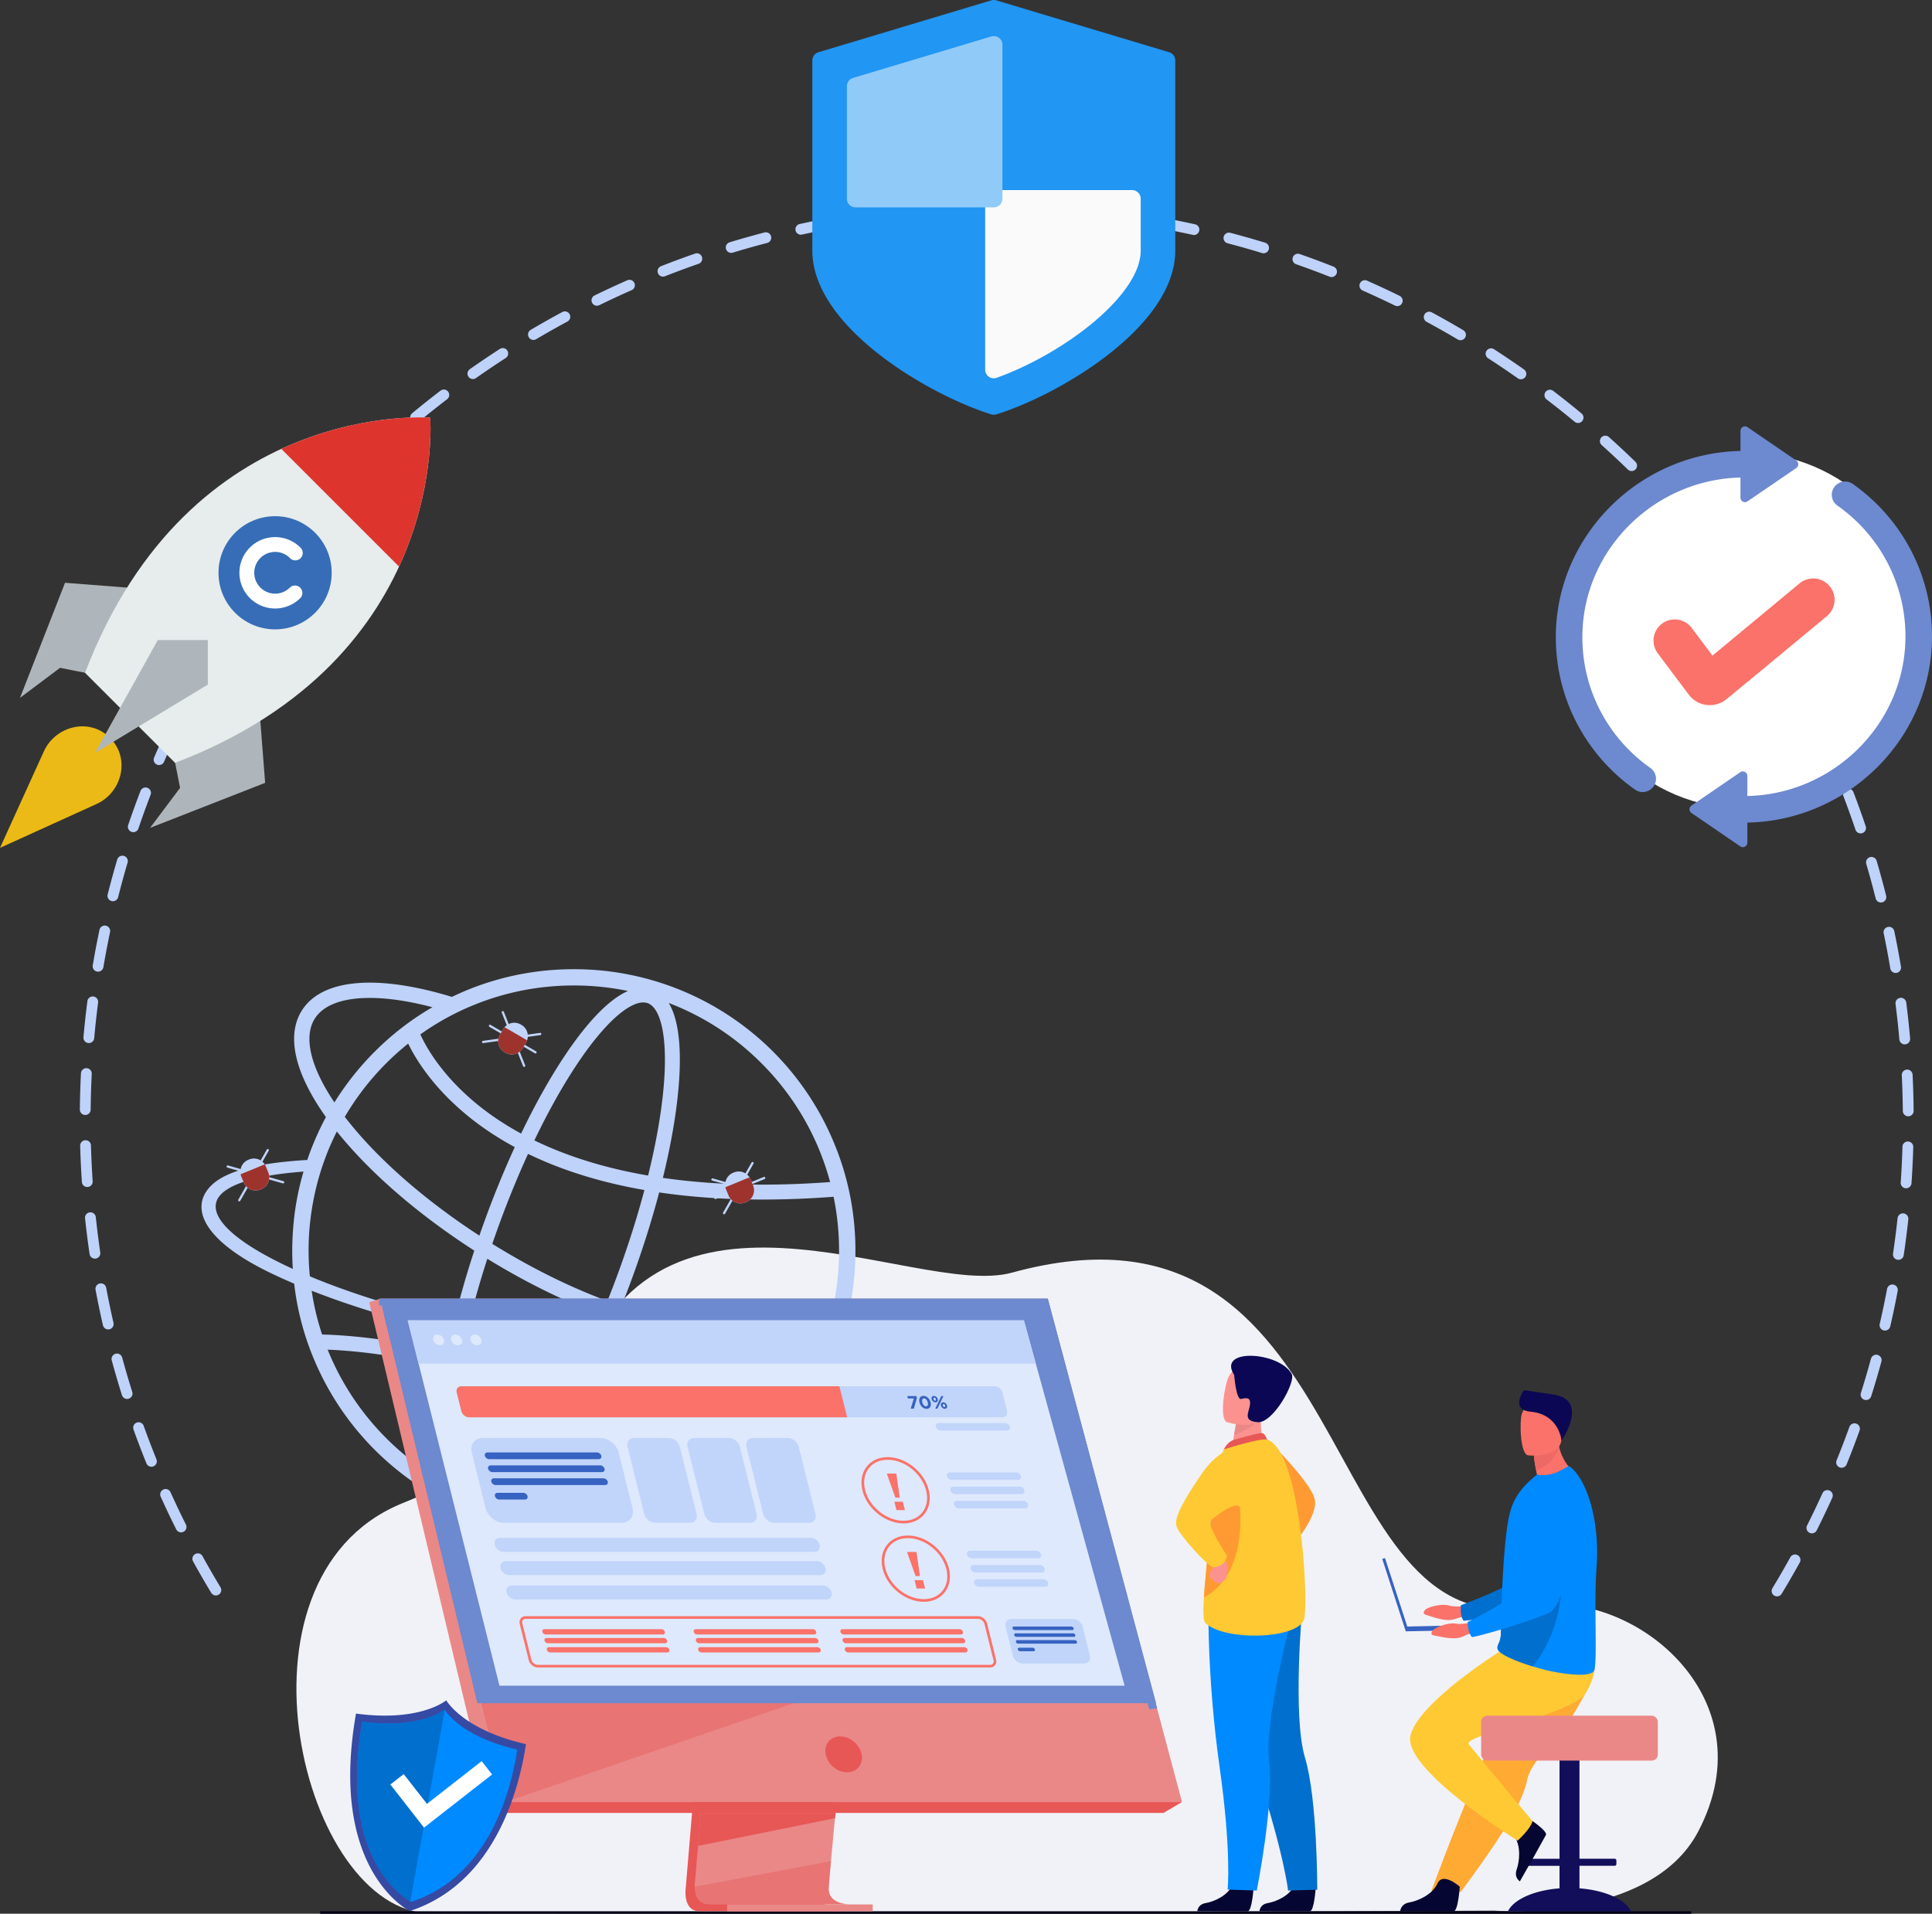 <svg id="Слой_2" data-name="Слой 2" xmlns="http://www.w3.org/2000/svg" viewBox="0 0 6451.54 6391.27"><rect x="0" y="0" width="6451.54" height="6391.27" fill="#333333" stroke="none"/><defs><style>.cls-1{fill:#f1f2f7;}.cls-2{fill:#010117;}.cls-3{fill:#bed2fa;}.cls-4{fill:#ff9a33;}.cls-5{fill:#060632;}.cls-6{fill:#006fce;}.cls-7{fill:#008aff;}.cls-8{fill:#fc9290;}.cls-19,.cls-9{fill:#e75755;}.cls-10{fill:#ffc933;}.cls-11{fill:#ea8888;}.cls-12{fill:#0b0754;}.cls-13{fill:#fa7269;}.cls-14{fill:#120e59;}.cls-15{fill:#fa3;}.cls-16{fill:#ed6966;}.cls-17{fill:#3662c1;}.cls-18{fill:#6d89cf;}.cls-19{opacity:0.4;}.cls-20{fill:#dee9fd;}.cls-21{fill:#c1d4fa;}.cls-22{fill:#9e332e;}.cls-23{fill:#364aa3;}.cls-24{fill:#fff;}.cls-25{fill:#2196f3;}.cls-26{fill:#fafafa;}.cls-27{fill:#90caf9;}.cls-28{fill:#afb6bb;}.cls-29{fill:#ebba16;}.cls-30{fill:#e7eced;}.cls-31{fill:#dd352e;}.cls-32{fill:#366db6;}</style></defs><title>optimized website-1</title><path class="cls-1" d="M5639.31,6751.84s520.33,40.8,680.58-263.87c238.26-453-224.83-818.15-560.77-752.41-732,143.24-555.75-1437-1730.55-1114.48-330.34,90.68-1222.88-448-1471.8,415.75-59.19,205.4-268.91,228-573.36,358.35-595.82,255.07-323.39,1361,102.35,1365.3S5639.31,6751.84,5639.31,6751.84Z" transform="translate(-649.3 -370.82)"/><path class="cls-2" d="M6294,6762.1H1721.26a4.09,4.09,0,0,1-4.08-4.09h0a4.09,4.09,0,0,1,4.08-4.08H6294a4.1,4.1,0,0,1,4.08,4.08h0A4.1,4.1,0,0,1,6294,6762.1Z" transform="translate(-649.3 -370.82)"/><path class="cls-3" d="M3606.83,4737.35l-72.8-1.67c23.39,30.31,28.64,58.24,14.08,81.87-14.56,24.11-49.41,43.92-101.45,59,39.39-104.79,59.2-215.3,59.2-328.68,0-127-24.83-250.15-74-365.92a938.61,938.61,0,0,0-866.22-574.3c-127,0-250.15,24.83-366.15,73.76-13.85,6-27.69,12.17-41.06,18.62l-.12.06c-40.44-12.34-79.82-22.45-117.83-30.16-191.83-38.93-328-12-383.27,75.77-52.63,83.49-24,209.16,80.45,355.74a.25.25,0,0,0,0,.07c-14.09,26-26.74,52.75-38.43,80.44-8.83,20.77-16.71,41.53-23.87,62.78-196.21,11.69-301.23,46.22-339.42,108.76-44.4,72.81,16.23,170.51,210.29,265.51,26.73,13.13,55.37,26,85.45,38.91a919.37,919.37,0,0,0,67.55,255.88,942.39,942.39,0,0,0,500.3,500.53c116,48.94,239.17,73.76,366.15,73.76a940.21,940.21,0,0,0,862.41-565.46c95.71-19.81,158.73-50.84,183.79-91.9C3629.26,4802.28,3627.11,4770.77,3606.83,4737.35Zm-224.62,154c-63.73,11.46-143.21,18.14-236.06,19.09-144.08,1.76-309.55-9.62-483.93-32.6q22-47.91,43.08-98.34c54.12,18.11,106.63,32.45,156.72,42.61,57.37,11.65,109.73,17.4,156.47,17.4,109.55,0,188-31.63,226.8-93.16a160.92,160.92,0,0,0,15.59-32.24H3205c-.93,1.7-1.91,3.38-2.94,5-28.79,45.71-93.14,69.32-183.48,69.3-43.21,0-92.41-5.4-146.47-16.37-47.12-9.56-96.54-23-147.49-39.9q20.18-50.46,39.14-102.74c34-93.86,63.19-186.9,86.76-276.25,107.44,15.84,222.75,23.79,345.28,23.79q114.43,0,237.1-9.24a890.68,890.68,0,0,1,18.26,180.15C3451.2,4666.94,3428.05,4782.46,3382.21,4891.31ZM2218.74,5357.42c-27.16-9.85-40.95-48.83-47.73-79.8-10.72-48.94-12.66-117.68-5.6-198.79,3.56-41,9.3-84.63,17-130.25a2419.42,2419.42,0,0,1,328.92,113.81c-24.18,41.7-48.63,80.36-73.08,115.41-46.58,66.77-92.13,118.28-131.74,149C2281.48,5346.19,2245.91,5367.27,2218.74,5357.42Zm317.2-338.68a2468.61,2468.61,0,0,0-344.57-119.32q6.16-31.76,13.52-64.59,48.68,11.06,98.67,21.39c97.5,19.94,194.76,36.87,290,50.57Q2565.25,4965.31,2535.94,5018.74ZM2325,4820.89q-56.51-11.62-111.28-24.26c17.18-71.47,38.28-146,62.91-221.9,128,78.71,258.27,142.74,381.57,188.18q-23.2,55.4-47.59,107.79C2517,4857.27,2421.18,4840.6,2325,4820.89ZM2012.3,3856.13a585,585,0,0,0,34.62,60.91c64.73,100,150.22,172.56,210.55,215.78a1031.81,1031.81,0,0,0,110.78,69c-35.76,77.92-69.82,161.09-101.14,247.44q-8.74,24.15-17.06,48.21C2063,4375.69,1904.61,4236,1800.71,4100.75l0-.06A889.91,889.91,0,0,1,1889.9,3975c13.85-16.23,28.17-32,43.21-47.26l6.2-6.2A896.32,896.32,0,0,1,2012.3,3856.13Zm799.88-134.93c27.16,9.85,40.94,48.83,47.73,79.8,10.72,48.94,12.66,117.68,5.6,198.79-7.72,88.78-25.5,189.62-52,297q-47.93-8.25-93.55-18.71c-105-24.15-200.75-57.18-286.24-98.67,51-106.39,105-201.26,158.89-278.57,46.58-66.78,92.13-118.29,131.74-149,20.66-16,48.47-33.15,72.82-33.15A43.62,43.62,0,0,1,2812.18,3721.2Zm-106.75,604.63q46.67,10.83,95.75,19.33c-23,86.4-51.25,176.38-84.2,267.24q-19,52.53-39.38,103.28c-123.79-45.44-255.17-110.45-384.34-190.74q10-29.26,20.68-58.72c30.62-84.41,63.84-165.65,98.68-241.74C2500.42,4267,2598.33,4301,2705.43,4325.83Zm486.31-404.33a882.26,882.26,0,0,1,229.6,397.07c-204.15,14.93-391.22,10.24-558.44-14,26.54-108.42,44.4-210.41,52.24-300.5,8.65-99.49,7.6-217.32-32.74-283.63q14,5.39,27.92,11.25A879.36,879.36,0,0,1,3191.74,3921.5ZM2565.64,3662a887,887,0,0,1,180.68,18.42c-69.57,30.28-140.6,114.58-194.52,191.87-55.19,79.1-110.3,175.92-162.33,284.29a982.89,982.89,0,0,1-99.53-61.82c-103.5-73.43-165.51-150.32-199.3-201.9a522.81,522.81,0,0,1-37.74-67.44,885.65,885.65,0,0,1,114.47-69.07h0q24.39-12.32,49.67-23.09l3.65-1.58.85-.35q5.39-2.28,10.81-4.46l2.9-1.15C2340.08,3683.52,2451.31,3662,2565.64,3662ZM1700.4,3772.88c28.79-45.71,93.14-69.3,183.48-69.3,43.21,0,92.4,5.39,146.47,16.37q30.78,6.23,62.81,14.67h.05a924.38,924.38,0,0,0-192.57,148.44c-12.17,11.93-23.87,24.34-35.32,37.23-14.32,15.76-27.93,32.23-41.06,48.94a948,948,0,0,0-58.24,83.3l0,.07C1686.14,3934.07,1662.14,3833.56,1700.4,3772.88Zm48.91,430.27c7.88-18.14,16-36,24.83-53.46l0,0c109.4,136.74,270.64,276.53,459,397.76-26.71,81.3-49.5,161.21-67.9,237.79-137.06-33.16-264.09-70.69-375.41-110.85-23.39-8.36-46.07-16.95-67.79-25.54-12.89-5-25.54-10.27-37.95-15.52-1.91-19.09-3.34-38.43-3.82-57.76-.24-9.31-.48-18.38-.48-27.69,0-10.74.24-21.72.48-32.46a895.7,895.7,0,0,1,40.58-234.88c4.06-12.89,8.35-25.54,13.13-38.19C1738.81,4229.17,1743.82,4216,1749.31,4203.15Zm-159.68,387.64c-169.24-82.59-246.57-162.31-212-218.88,27.92-45.83,129.61-76.86,285.24-88.32a913.83,913.83,0,0,0-35.33,198.6c-1.43,20.05-2.15,40.1-2.39,60.39v5.25c0,20.29.72,40.58,1.91,60.63C1614.21,4602.73,1601.8,4596.76,1589.63,4590.79ZM1718,4692.24c22.92,8.59,46.31,17.18,70.42,25.54,110.82,38.4,235,74.09,367.93,105.76q-7.23,32.29-13.36,63.63-16.29-3.94-32.6-7.68c-183.71-41.82-321.57-50.33-385.48-51.77a864.7,864.7,0,0,1-34.83-146.22Zm31.27,200.26q-3-7.11-5.84-14.25c68.15,2.74,194.51,13.07,355.91,49.8,11.55,2.63,23.09,5.39,34.62,8.2-8.3,48.45-14.43,94.75-18.22,138.27-7.17,82.45-7.68,177.51,15.32,245.39a890.79,890.79,0,0,1-381.79-427.41Zm1161,471.42c-109.32,46.31-225.09,69.7-344.68,69.7a881.74,881.74,0,0,1-268.56-41.44c65.51-34.34,131.35-113.21,182-185.89,26.15-37.48,52.28-79,78.08-123.73a2502.22,2502.22,0,0,1,426.1,246.51Q2947.75,5348.08,2910.32,5363.92Zm281.42-189.76a879,879,0,0,1-161.1,127.69,2555.1,2555.1,0,0,0-449-262.9c21.6-39.57,42.88-81.36,63.66-125,143.79,19.06,282,30.49,408.23,33.45,32.93,1,64.92,1,95.95.72,80.44-1,152.05-5.73,213.39-14.32A879.89,879.89,0,0,1,3191.74,5174.16Z" transform="translate(-649.3 -370.82)"/><path class="cls-4" d="M4887.88,5184.4s146,143.68,152.67,197.85-66.21,138.93-66.21,138.93Z" transform="translate(-649.3 -370.82)"/><path class="cls-5" d="M4835.19,6676.64s-4.73,76.38-19.51,77.48c-2,.14-75,.14-75,.14l-93.16-.54s.61-22.44,27.84-27.19,72.82-23.88,89.31-59.88C4782.08,6628.78,4835.19,6676.64,4835.19,6676.64Z" transform="translate(-649.3 -370.82)"/><path class="cls-5" d="M5042.7,6676.64s-4.73,76.38-19.51,77.48c-2,.14-74.95.14-74.95.14l-93.16-.54s.61-22.44,27.84-27.19,72.81-23.88,89.31-59.88C4989.59,6628.78,5042.7,6676.64,5042.7,6676.64Z" transform="translate(-649.3 -370.82)"/><path class="cls-6" d="M4732,5855.78s24.36,155.84,115.26,432.48,103.28,396.43,103.28,396.43l97.51-2.73s.84-302.33-41.06-441.45-9-501.51-9-501.51Z" transform="translate(-649.3 -370.82)"/><path class="cls-7" d="M4684.56,5747.54s-3.45,234.84,37.19,523.18,26.85,410.74,26.85,410.74l97.32,3.23s58.16-288.45,41.48-432.77S4967,5756.69,4967,5756.69Z" transform="translate(-649.3 -370.82)"/><path class="cls-8" d="M4873,5198l-45.9,34-66.33-14c.92-6.05,5.3-31.12,9.28-53.83.24-1.34.49-2.68.71-4,3.42-19.32,6.37-35.92,6.37-35.92l61.95-30.88,23.1-11.51c-.06.4-1.79,21.44-2,24.51C4855.77,5160.93,4873,5198,4873,5198Z" transform="translate(-649.3 -370.82)"/><path class="cls-9" d="M4765.36,5180.83c1.45-.62,90.24-26.81,99.88-23.63S4880.6,5179,4880.6,5179l-145.22,32.84S4746.81,5188.64,4765.36,5180.83Z" transform="translate(-649.3 -370.82)"/><path class="cls-10" d="M5004.43,5776.53c-15.05,68.65-265.5,76.79-330.06,14.47-7.34-7.1-7.71-40.15-4.94-84.7,5.42-87.06,22.82-218,23.49-284.92.34-32.31,4.78-65.36,10.69-95.37a774.34,774.34,0,0,1,31.77-114.14s122.33-39.55,145.22-32.82C4990.87,5211.45,5019.48,5707.87,5004.43,5776.53Z" transform="translate(-649.3 -370.82)"/><path class="cls-4" d="M4669.43,5706.3c5.42-87.06,22.82-218,23.49-284.92.34-32.31,4.78-65.36,10.69-95.37l73.59-13S4849.14,5606.9,4669.43,5706.3Z" transform="translate(-649.3 -370.82)"/><path class="cls-8" d="M4709.28,5585s5,12-5.51,20-17.37,21.09-15,30.62,25.52,25.08,33.53,22.58,24.31-15.06,22.56-20.09,11-44.12-8.56-59.17S4709.28,5585,4709.28,5585Z" transform="translate(-649.3 -370.82)"/><path class="cls-10" d="M4791.42,5196.63s-71.62,11.06-128.81,95.33-94.8,146.93-84.27,177.3S4684.9,5605,4701.45,5605s43.27-12,44.77-39.13c0,0-67.6-101.32-54.28-116.49,5.69-6.49,87.76-73.12,99.48-43C4810.81,5456.13,4791.42,5196.63,4791.42,5196.63Z" transform="translate(-649.3 -370.82)"/><path class="cls-11" d="M4855.45,5107.35c-13.6,26-64.3,48.55-85.45,56.83.24-1.34.49-2.68.71-4,3.42-19.32,6.37-35.92,6.37-35.92l61.95-30.88C4852.73,5093.18,4861.06,5096.64,4855.45,5107.35Z" transform="translate(-649.3 -370.82)"/><path class="cls-8" d="M4747,5120.64s111.77,34.87,132.41-35.07,49-112.55-21.51-137.77-92.3-2.64-104.87,19S4718.43,5109.77,4747,5120.64Z" transform="translate(-649.3 -370.82)"/><path class="cls-12" d="M4770.53,4962.76s6.45,84,23.35,80.18,32.22-6.63,29.54,18.72-26.31,54.8,25.64,58.84,127.83-134.71,113.76-160.74C4922.24,4884.66,4711.73,4871.22,4770.53,4962.76Z" transform="translate(-649.3 -370.82)"/><path class="cls-13" d="M5559.28,5730.2s-42.88,11-70.13,2.8-74.16,5.27-81.71,15.21-4.78,13.89,8.7,17.32,61.23,23.79,92.62,12,72.31-12.22,72.31-12.22Z" transform="translate(-649.3 -370.82)"/><path class="cls-6" d="M5929.8,5357.78s-48.17,342.3-127.91,373c-39.35,15.13-213.25,49.42-264.7,52.86,0,0-12.6-10.22-9.53-51.83,0,0,182.2-66.89,208.08-103.27,38.53-54.14-23.91-221.18,24.43-272S5889.92,5283.78,5929.8,5357.78Z" transform="translate(-649.3 -370.82)"/><path class="cls-14" d="M5923.64,6677.32V6602h117.5a5.78,5.78,0,0,0,5.77-5.76v-12a5.78,5.78,0,0,0-5.77-5.76h-117.5V6153.72a21.73,21.73,0,0,0-21.67-21.67h-23.25a21.74,21.74,0,0,0-21.68,21.67v424.84H5739.55a5.78,5.78,0,0,0-5.77,5.76v12a5.78,5.78,0,0,0,5.77,5.76H5857v75.28c-85,6.42-153.12,37.05-172.23,76.59h411.06C6076.77,6714.37,6008.66,6683.74,5923.64,6677.32Z" transform="translate(-649.3 -370.82)"/><path class="cls-15" d="M5913.56,6078.93c-14,23.84-30.29,46.17-47,67.31-51.76,65.35-108.11,119.23-117.93,170.16a228.81,228.81,0,0,1-9.09,32.59c-4.1,11.67-9.17,23.94-15,36.62-22,47.71-54.81,101.17-87.61,149.77-56.69,84-110,154.11-110,154.11l-97.77-4.17c3.92-9.79,46.56-125.79,103.61-267.55,23.16-57.54,47.79-118.75,71.56-177.78l9.46-23.52c7.27-18.06,14.42-35.84,21.4-53.16,53.56-133.11,96.23-239.1,96.23-239.1s214.08-81.09,236.31-28.55C5986,5939,5971.06,5981.44,5913.56,6078.93Z" transform="translate(-649.3 -370.82)"/><path class="cls-5" d="M5523.81,6671.71s-4.79,81.07-20.4,82.22c-2.07.16-178.55,0-178.55,0s1.41-24.51,30.17-29.52,76.91-25.23,94.34-63.25C5467.7,6621.16,5523.81,6671.71,5523.81,6671.71Z" transform="translate(-649.3 -370.82)"/><path class="cls-5" d="M5750.2,6441.23s68,43.7,61.41,57.89c-.88,1.89-38.46,69.2-38.46,69.2L5724.68,6654s-20.39-12.12-10.75-39.68,15.47-79.45-9.23-113.2C5678.71,6465.57,5750.2,6441.23,5750.2,6441.23Z" transform="translate(-649.3 -370.82)"/><path class="cls-10" d="M5659.89,5884.79s-270.41,168.31-300.41,280.8S5716.93,6518,5716.93,6518s42.5-37.49,50-65c0,0-175.14-209.82-213.12-256.85-23.34-28.89,345-100,390-170s28.89-128.88,28.89-128.88Z" transform="translate(-649.3 -370.82)"/><rect class="cls-11" x="4946.06" y="5729.83" width="589.95" height="149.99" rx="20" ry="20"/><path class="cls-13" d="M5912.6,5293.2s-106.71,59.65-171.1,43a152,152,0,0,1,40.95-37.09c-1.41-6.26-2.64-12.16-3.7-17.65-6.16-31.44-7.26-49.72-7.26-49.72l49.16-44.05,33.05,7c.64,3.25,1.34,6.4,2.13,9.49C5871.17,5265.36,5912.6,5293.2,5912.6,5293.2Z" transform="translate(-649.3 -370.82)"/><path class="cls-7" d="M5980.78,5603.06c-9.22,124,2.91,312.63-7.55,345.3-9,28.19-111.9,11.43-153,2-15.2-3.49-33.61-8.46-52.61-14.35-53-16.42-110.82-39.86-117-57.27a14.83,14.83,0,0,1-.56-2v0c-.1-.44-.18-.89-.24-1.31a16.34,16.34,0,0,1,.35-6c2.06-8.87,10-18.47,11-40.44,1.05-24.52.9-53.41,1.82-84.46.05-3.51.09-7.33.47-10.8v-1.27c0-.67,0-1.32.05-2,.9-34.63,2.72-71.06,4.81-107.16,1.33-22.69,2.88-45.16,4.65-66.68,4.63-55.56,10.86-105,19.11-136.19,13.48-50.92,43.2-84.13,70.27-108.47l19.56-16.78c21.84,4.77,47.66,1.6,71-9.46,25.27-12,34-20.6,38.4-17.35C5949.67,5313.46,5991.67,5451.45,5980.78,5603.06Z" transform="translate(-649.3 -370.82)"/><path class="cls-6" d="M5767.66,5936c-53-16.42-110.82-39.86-117-57.27a14.83,14.83,0,0,1-.56-2v0a4.08,4.08,0,0,0-.24-1.31,16.34,16.34,0,0,1,.35-6c2.06-8.87,10-18.47,11-40.44,1.05-24.52.9-53.41,1.82-84.46.05-3.51.09-7.33.47-10.8v-1.27c0-.67,0-1.32.05-2l200.32-90.85S5875.36,5801.1,5767.66,5936Z" transform="translate(-649.3 -370.82)"/><path class="cls-16" d="M5855.83,5204.18c-7.28,18.4-29.07,61.77-77.08,77.28-6.16-31.44-7.26-49.72-7.26-49.72l49.16-44.05,33.05,7C5854.34,5197.94,5855,5201.09,5855.83,5204.18Z" transform="translate(-649.3 -370.82)"/><path class="cls-13" d="M5752,5231.26s105.49,11.9,111.89-53.91,24.32-108.6-42.76-119-82.63,13.46-90.11,34.91S5724.76,5226.47,5752,5231.26Z" transform="translate(-649.3 -370.82)"/><path class="cls-12" d="M5863.48,5181.89s-6.69-87.36-102.72-96.4c-65.78-6.2-29.1-62.81-22.09-71.84,0,0,50.39,6.91,102.05,15.44C5949.13,5047,5874.12,5168.29,5863.48,5181.89Z" transform="translate(-649.3 -370.82)"/><polygon class="cls-17" points="4960.69 5426.5 4699.29 5432.09 4624.97 5203.36 4615.73 5206.36 4694.3 5448.15 4961.03 5442.46 4960.69 5426.5"/><path class="cls-13" d="M5581.34,5782.82s-41.4,15.67-69.39,10.52-73.12,13.42-79.54,24.12-3.22,14.33,10.56,16.26,63.48,16.9,93.37,1.72,70.54-20.11,70.54-20.11Z" transform="translate(-649.3 -370.82)"/><path class="cls-7" d="M5908.54,5371.83s-10.13,345.52-86,384.78c-37.44,19.38-206.5,72.63-257.25,81.73,0,0-13.65-8.78-15.19-50.47,0,0,173.71-86.57,195.43-125.58,32.32-58.06-48.15-217.19-5.72-273.06S5860.75,5302.67,5908.54,5371.83Z" transform="translate(-649.3 -370.82)"/><path class="cls-9" d="M3046.32,5401.64,2939.13,6676.25s-11.24,77.26,46.24,77.4c94.49.23,470.33,0,470.33,0s-71.12-16.08-70.26-52.27c1-42.66,125.29-1311.8,125.29-1311.8Z" transform="translate(-649.3 -370.82)"/><path class="cls-11" d="M3486.19,6730.53c-18.58.05-377.55,1.18-469.58,0-40.1-.5-47.13-35.66-47.47-58.42a114.51,114.51,0,0,1,1.22-19l2.79-33.13,7.11-84.44,6.27-74.6,8.07-95.86,6.79-80.91,76.17-905.7L3542,5366.45s-52.34,531.13-89.37,917.75c-4.13,43.07-8.06,84.38-11.7,122.93q-1.77,18.48-3.41,36.07c-3.43,36.58-6.57,70.17-9.3,99.83-1.44,15.63-2.77,30.15-4,43.46-4.73,52.14-7.49,85.44-7.53,91.77a53.27,53.27,0,0,0,.9,10.31C3425.22,6729.2,3479.22,6730.53,3486.19,6730.53Z" transform="translate(-649.3 -370.82)"/><polygon class="cls-11" points="1269.17 4337.22 1530.29 5386.06 1566.04 5529.71 1687.66 6018.23 3947.07 6018.23 3498.82 4337.22 1269.17 4337.22"/><polygon class="cls-11" points="1269.17 4337.22 1232.98 4349.28 1639.55 6054.72 1687.66 6018.24 1269.17 4337.22"/><polygon class="cls-9" points="1639.55 6054.72 3885.05 6054.72 3947.06 6018.24 1687.66 6018.24 1639.55 6054.72"/><rect class="cls-11" x="2428.1" y="6360.21" width="486.19" height="23.1"/><polygon class="cls-18" points="3837.61 5708.48 3470.99 4359.44 1265.56 4359.44 1265.56 4337.22 3498.82 4337.22 3864.21 5705.48 3837.61 5708.48"/><polygon class="cls-9" points="2790.7 6054.71 2788.18 6072.37 2330.95 6164.75 2337.23 6090.15 2340.22 6054.71 2790.7 6054.71"/><path class="cls-19" d="M3486.19,6730.53c-18.58.05-377.55,1.18-469.58,0-40.1-.5-47.13-35.66-47.47-58.42l455.08-85.62c-4.73,52.14-7.49,85.44-7.53,91.77a53.27,53.27,0,0,0,.9,10.31C3425.22,6729.2,3479.22,6730.53,3486.19,6730.53Z" transform="translate(-649.3 -370.82)"/><polygon class="cls-19" points="2680.18 5677.93 1687.66 6018.24 1566.04 5529.71 2680.18 5677.93"/><polygon class="cls-18" points="1269.17 4337.22 3498.82 4337.22 3860.58 5688.22 1594.02 5688.22 1269.17 4337.22"/><path class="cls-9" d="M3526.57,6229.83c-6.44-33.13-38.53-60-71.66-60s-54.77,26.86-48.33,60,38.52,60,71.65,60S3533,6263,3526.57,6229.83Z" transform="translate(-649.3 -370.82)"/><polygon class="cls-20" points="3755.42 5629.68 1667.8 5629.68 1431.38 4687.86 1413.26 4615.64 1397.79 4554.03 1361.53 4409.58 3419.07 4409.58 3458.88 4554.03 3475.87 4615.64 3495.78 4687.86 3755.42 5629.68"/><polygon class="cls-21" points="3458.88 4554.03 1397.79 4554.03 1361.53 4409.58 3419.07 4409.58 3458.88 4554.03"/><path class="cls-20" d="M2109.51,4827.63c-10,0-16,8.08-13.56,18.06s12.59,18.06,22.56,18.06,16-8.09,13.56-18.06S2119.48,4827.63,2109.51,4827.63Z" transform="translate(-649.3 -370.82)"/><path class="cls-20" d="M2169.51,4827.63c-10,0-16.05,8.08-13.56,18.06s12.59,18.06,22.56,18.06,16-8.09,13.56-18.06S2179.48,4827.63,2169.51,4827.63Z" transform="translate(-649.3 -370.82)"/><path class="cls-20" d="M2256.67,4845.69c-2.48-10-12.58-18.06-22.56-18.06s-16,8.08-13.55,18.06,12.59,18.06,22.56,18.06S2259.16,4855.66,2256.67,4845.69Z" transform="translate(-649.3 -370.82)"/><path class="cls-13" d="M3750.6,5346.8c-15.07-60.45-76.56-109.63-137.07-109.63-29.17,0-54,11.26-70,31.7-16.64,21.29-21.63,49.73-14.07,80.07,15.07,60.45,76.56,109.64,137.07,109.64,29.17,0,54-11.26,70-31.7C3753.17,5405.58,3758.16,5377.15,3750.6,5346.8Zm-21,74.63c-14.26,18.24-36.64,28.29-63,28.29-56.69,0-114.33-46.17-128.47-102.92-6.9-27.64-2.48-53.38,12.44-72.48,14.26-18.24,36.64-28.29,63-28.29,56.69,0,114.33,46.17,128.48,102.91C3748.9,5376.59,3744.48,5402.33,3729.56,5421.43Z" transform="translate(-649.3 -370.82)"/><polygon class="cls-13" points="3004.64 5001.8 2993.62 4924.74 2992.75 4921.26 2961.72 4921.26 2962.58 4924.74 2989.99 5001.8 3004.64 5001.8"/><polygon class="cls-13" points="2986.58 5015.4 2993.54 5043.29 3021.78 5043.29 3014.82 5015.4 2986.58 5015.4"/><path class="cls-13" d="M3818,5608.6c-15.07-60.45-76.56-109.63-137.07-109.63-29.17,0-54,11.25-70,31.69-16.64,21.3-21.63,49.73-14.07,80.08,15.07,60.45,76.56,109.63,137.07,109.63,29.17,0,54-11.26,70-31.7C3820.56,5667.38,3825.56,5638.94,3818,5608.6Zm-21,74.62c-14.26,18.24-36.64,28.29-63,28.29-56.69,0-114.33-46.17-128.47-102.91-6.9-27.65-2.47-53.39,12.45-72.48,14.25-18.25,36.63-28.3,63-28.3,56.7,0,114.33,46.17,128.48,102.92C3816.29,5638.38,3811.87,5664.12,3797,5683.22Z" transform="translate(-649.3 -370.82)"/><polygon class="cls-13" points="3072.03 5263.6 3061.01 5186.54 3060.14 5183.05 3029.11 5183.05 3029.98 5186.54 3057.38 5263.6 3072.03 5263.6"/><polygon class="cls-13" points="3053.97 5277.19 3060.93 5305.09 3089.17 5305.09 3082.22 5277.19 3053.97 5277.19"/><path class="cls-21" d="M4049,5313.14c6.86,0,11.08-5.61,9.37-12.47s-8.73-12.48-15.59-12.48H3820.62c-6.86,0-11.07,5.62-9.36,12.48s8.72,12.47,15.58,12.47Z" transform="translate(-649.3 -370.82)"/><path class="cls-21" d="M4021.51,5135.92c-1.71-6.86-8.72-12.47-15.58-12.47H3783.76c-6.86,0-11.08,5.61-9.37,12.47s8.73,12.48,15.59,12.48h222.17C4019,5148.4,4023.22,5142.79,4021.51,5135.92Z" transform="translate(-649.3 -370.82)"/><path class="cls-21" d="M4060.86,5360.67c6.86,0,11.08-5.62,9.37-12.48s-8.73-12.47-15.59-12.47H3832.47c-6.86,0-11.07,5.61-9.36,12.47s8.72,12.48,15.58,12.48Z" transform="translate(-649.3 -370.82)"/><path class="cls-21" d="M4082.07,5395.71c-1.71-6.86-8.72-12.47-15.58-12.47H3844.32c-6.86,0-11.07,5.61-9.36,12.47s8.72,12.48,15.58,12.48h222.17C4079.57,5408.19,4083.78,5402.57,4082.07,5395.71Z" transform="translate(-649.3 -370.82)"/><path class="cls-21" d="M4116.4,5574.94c6.86,0,11.08-5.62,9.37-12.48S4117,5550,4110.19,5550H3888c-6.86,0-11.08,5.61-9.37,12.47s8.73,12.48,15.59,12.48Z" transform="translate(-649.3 -370.82)"/><path class="cls-21" d="M4128.25,5622.46c6.86,0,11.08-5.61,9.37-12.48s-8.73-12.47-15.59-12.47H3899.86c-6.86,0-11.07,5.61-9.36,12.47s8.72,12.48,15.58,12.48Z" transform="translate(-649.3 -370.82)"/><path class="cls-21" d="M4149.46,5657.51c-1.7-6.87-8.72-12.48-15.58-12.48H3911.71c-6.86,0-11.07,5.61-9.36,12.48s8.72,12.47,15.58,12.47H4140.1C4147,5670,4151.18,5664.37,4149.46,5657.51Z" transform="translate(-649.3 -370.82)"/><path class="cls-21" d="M4012.16,5083.48l-15.51-62.19c-2.84-11.41-14.5-20.74-25.91-20.74H2190c-11.41,0-18.42,9.33-15.57,20.74l15.5,62.19c2.85,11.41,14.51,20.74,25.91,20.74H3996.59C4008,5104.22,4015,5094.89,4012.16,5083.48Z" transform="translate(-649.3 -370.82)"/><path class="cls-13" d="M3452.35,5000.55l25.85,103.67H2215.88c-11.4,0-23.06-9.33-25.91-20.74l-15.5-62.19c-2.85-11.41,4.16-20.74,15.57-20.74Z" transform="translate(-649.3 -370.82)"/><polygon class="cls-17" points="3029.81 4662.5 3031.79 4670.46 3051.49 4670.46 3041.22 4704.41 3051.64 4704.41 3061.72 4669.44 3059.99 4662.5 3029.81 4662.5"/><path class="cls-17" d="M3732.88,5032.6c-11.14,0-16.31,9.52-13.28,21.68s12.77,21.68,24,21.68,16.31-9.52,13.28-21.68S3744,5032.6,3732.88,5032.6Zm8.73,35c-5.57,0-10.64-5.69-12.55-13.35s.27-13.35,5.77-13.35,10.66,5.75,12.56,13.35S3747.18,5067.63,3741.61,5067.63Z" transform="translate(-649.3 -370.82)"/><path class="cls-17" d="M3811.79,5065c-1.49-6-6.75-10.72-12.79-10.72s-9.05,4.79-7.57,10.72,6.74,10.72,12.79,10.72S3813.25,5070.87,3811.79,5065Zm-8.81,5.27c-2.39,0-4.56-2.46-5.26-5.27s0-5.27,2.52-5.27,4.56,2.45,5.26,5.27S3805.5,5070.27,3803,5070.27Z" transform="translate(-649.3 -370.82)"/><polygon class="cls-17" points="3143.27 4662.5 3123.12 4704.41 3130.25 4704.41 3150.39 4662.5 3143.27 4662.5"/><path class="cls-17" d="M3780.69,5043.56c-1.49-6-6.74-10.72-12.79-10.72s-9,4.79-7.57,10.72,6.75,10.72,12.8,10.72S3782.16,5049.43,3780.69,5043.56Zm-14.07,0c-.71-2.88,0-5.27,2.52-5.27s4.56,2.46,5.27,5.27,0,5.27-2.52,5.27S3767.32,5046.37,3766.62,5043.56Z" transform="translate(-649.3 -370.82)"/><path class="cls-21" d="M3368.93,5553.54c12.93,0,20.8-10.49,17.58-23.43h0c-3.22-12.93-16.33-23.42-29.26-23.42H2318.92c-12.94,0-20.81,10.49-17.59,23.42h0c3.23,12.94,16.33,23.43,29.27,23.43Z" transform="translate(-649.3 -370.82)"/><path class="cls-21" d="M3388.32,5631.3c12.93,0,20.8-10.49,17.58-23.42s-16.33-23.43-29.27-23.43H2338.31c-12.94,0-20.81,10.49-17.59,23.43s16.33,23.42,29.27,23.42Z" transform="translate(-649.3 -370.82)"/><path class="cls-21" d="M3426.15,5689.1c-3.22-12.94-16.33-23.43-29.26-23.43H2358.56c-12.94,0-20.81,10.49-17.59,23.43s16.33,23.42,29.27,23.42H3408.57C3421.5,5712.52,3429.38,5702,3426.15,5689.1Z" transform="translate(-649.3 -370.82)"/><path class="cls-21" d="M2800.73,5427.13c4.05,16.26,20.52,29.45,36.78,29.45h115.81c16.26,0,26.16-13.19,22.1-29.45l-56-224.52c-4.05-16.26-20.52-29.44-36.78-29.44H2766.85c-16.26,0-26.16,13.18-22.1,29.44Z" transform="translate(-649.3 -370.82)"/><path class="cls-21" d="M3001.18,5427.13c4.05,16.26,20.52,29.45,36.78,29.45h115.81c16.26,0,26.15-13.19,22.1-29.45l-56-224.52c-4-16.26-20.52-29.44-36.78-29.44H2967.3c-16.26,0-26.16,13.18-22.11,29.44Z" transform="translate(-649.3 -370.82)"/><path class="cls-21" d="M3197.88,5427.13c4,16.26,20.52,29.45,36.78,29.45h115.81c16.26,0,26.15-13.19,22.1-29.45l-56-224.52c-4.05-16.26-20.52-29.44-36.78-29.44H3164c-16.26,0-26.16,13.18-22.1,29.44Z" transform="translate(-649.3 -370.82)"/><path class="cls-21" d="M2761.47,5407.23l-46-184.71c-6.8-27.26-34.4-49.35-61.65-49.35H2261.68c-27.25,0-43.84,22.09-37,49.35l46.05,184.71c6.8,27.25,34.4,49.35,61.65,49.35h392.09C2751.68,5456.58,2768.27,5434.48,2761.47,5407.23Z" transform="translate(-649.3 -370.82)"/><path class="cls-17" d="M2648.82,5244c6.18,0,10-5.06,8.43-11.23h0c-1.54-6.18-7.85-11.23-14-11.23H2276.87c-6.18,0-10,5-8.44,11.23h0c1.54,6.17,7.86,11.23,14,11.23Z" transform="translate(-649.3 -370.82)"/><path class="cls-17" d="M2659.59,5287.22c6.18,0,10-5.05,8.43-11.23h0c-1.54-6.18-7.85-11.23-14-11.23H2287.64c-6.18,0-10,5.05-8.44,11.23h0c1.55,6.18,7.86,11.23,14,11.23Z" transform="translate(-649.3 -370.82)"/><path class="cls-17" d="M2678.8,5319.19c-1.54-6.18-7.86-11.23-14-11.23H2298.41c-6.18,0-10,5.05-8.43,11.23s7.85,11.23,14,11.23h366.35C2676.54,5330.42,2680.34,5325.37,2678.8,5319.19Z" transform="translate(-649.3 -370.82)"/><path class="cls-17" d="M2396.9,5356.34h-86.43c-6.18,0-10,5.06-8.43,11.24s7.86,11.23,14,11.23h86.43c6.18,0,10-5.05,8.44-11.23S2403.08,5356.34,2396.9,5356.34Z" transform="translate(-649.3 -370.82)"/><path class="cls-21" d="M4289.07,5900.41l-24.15-96.89c-3.57-14.29-18.05-25.88-32.34-25.88H4026.92c-14.3,0-23,11.59-19.43,25.88l24.16,96.89c3.56,14.3,18,25.88,32.33,25.88h205.66C4283.94,5926.29,4292.64,5914.71,4289.07,5900.41Z" transform="translate(-649.3 -370.82)"/><path class="cls-17" d="M4230,5814.8c3.24,0,5.23-2.65,4.42-5.89a8.08,8.08,0,0,0-7.36-5.89H4034.88c-3.24,0-5.23,2.65-4.42,5.89a8.08,8.08,0,0,0,7.36,5.89Z" transform="translate(-649.3 -370.82)"/><path class="cls-17" d="M4235.64,5837.46c3.24,0,5.22-2.65,4.42-5.89a8.08,8.08,0,0,0-7.36-5.89H4040.53c-3.24,0-5.23,2.65-4.42,5.89a8.08,8.08,0,0,0,7.36,5.89Z" transform="translate(-649.3 -370.82)"/><path class="cls-17" d="M4245.71,5854.23a8.08,8.08,0,0,0-7.36-5.89H4046.18c-3.24,0-5.23,2.65-4.42,5.89a8.08,8.08,0,0,0,7.36,5.89h192.17C4244.53,5860.12,4246.51,5857.47,4245.71,5854.23Z" transform="translate(-649.3 -370.82)"/><path class="cls-17" d="M4097.85,5873.72h-45.34c-3.24,0-5.23,2.65-4.42,5.89h0a8.08,8.08,0,0,0,7.36,5.89h45.33c3.24,0,5.23-2.65,4.43-5.89A8.08,8.08,0,0,0,4097.85,5873.72Z" transform="translate(-649.3 -370.82)"/><path class="cls-13" d="M2863,5829.51c4.88,0,7.85-3.95,6.63-8.83h0c-1.21-4.88-6.15-8.84-11-8.84H2466.91c-4.87,0-7.84,4-6.63,8.84h0c1.22,4.88,6.16,8.83,11,8.83Z" transform="translate(-649.3 -370.82)"/><path class="cls-13" d="M2870.29,5858.84c4.88,0,7.84-3.95,6.63-8.83h0c-1.22-4.88-6.16-8.84-11-8.84H2474.23c-4.88,0-7.85,4-6.63,8.84h0a12,12,0,0,0,11,8.83Z" transform="translate(-649.3 -370.82)"/><path class="cls-13" d="M2873.52,5871.81H2481.87c-4.88,0-7.85,3.95-6.64,8.83s6.16,8.84,11,8.84h391.65c4.88,0,7.85-4,6.64-8.84S2878.4,5871.81,2873.52,5871.81Z" transform="translate(-649.3 -370.82)"/><path class="cls-13" d="M3368.41,5829.51c4.88,0,7.85-3.95,6.64-8.83h0c-1.22-4.88-6.16-8.84-11-8.84H2972.35c-4.87,0-7.84,4-6.63,8.84h0c1.22,4.88,6.16,8.83,11,8.83Z" transform="translate(-649.3 -370.82)"/><path class="cls-13" d="M3375.72,5858.84c4.88,0,7.85-3.95,6.64-8.83h0c-1.22-4.88-6.16-8.84-11-8.84H2979.67c-4.88,0-7.85,4-6.64,8.84h0c1.22,4.88,6.16,8.83,11,8.83Z" transform="translate(-649.3 -370.82)"/><path class="cls-13" d="M3379,5871.81H2987.31c-4.88,0-7.85,3.95-6.63,8.83s6.15,8.84,11,8.84h391.65c4.88,0,7.85-4,6.64-8.84S3383.84,5871.81,3379,5871.81Z" transform="translate(-649.3 -370.82)"/><path class="cls-13" d="M3858.3,5829.51c4.88,0,7.85-3.95,6.63-8.83h0c-1.21-4.88-6.15-8.84-11-8.84H3462.24c-4.88,0-7.85,4-6.63,8.84h0c1.22,4.88,6.16,8.83,11,8.83Z" transform="translate(-649.3 -370.82)"/><path class="cls-13" d="M3865.61,5858.84c4.88,0,7.85-3.95,6.64-8.83h0c-1.22-4.88-6.16-8.84-11-8.84H3469.56c-4.88,0-7.85,4-6.64,8.84h0c1.22,4.88,6.16,8.83,11,8.83Z" transform="translate(-649.3 -370.82)"/><path class="cls-13" d="M3879.88,5880.64a12,12,0,0,0-11-8.83H3477.2c-4.88,0-7.85,3.95-6.64,8.83s6.16,8.84,11,8.84h391.65C3878.13,5889.48,3881.1,5885.52,3879.88,5880.64Z" transform="translate(-649.3 -370.82)"/><path class="cls-13" d="M3955.65,5939.68H2445.31c-13.35,0-26.9-10.81-30.21-24.09l-30.16-121c-1.72-6.88-.47-13.69,3.42-18.66s9.65-7.57,16.45-7.57H3915.15c13.34,0,26.9,10.8,30.21,24.09l30.16,121c1.72,6.88.47,13.68-3.42,18.66S3962.45,5939.68,3955.65,5939.68ZM2404.81,5777.24a11.63,11.63,0,0,0-9.47,4.17c-2.23,2.85-2.87,6.79-1.8,11.07l30.16,121c2.34,9.42,12.24,17.38,21.61,17.38H3955.65a11.63,11.63,0,0,0,9.47-4.17c2.23-2.86,2.87-6.79,1.8-11.07l-30.15-121c-2.35-9.42-12.25-17.38-21.62-17.38Z" transform="translate(-649.3 -370.82)"/><path class="cls-21" d="M2457,3823.51a3.77,3.77,0,0,0-4.25-3.21l-41.08,5.75a42.85,42.85,0,0,0-21-32.35l-2.49-1.44a42.81,42.81,0,0,0-40.1-1.47l-16.23-40.71a3.77,3.77,0,1,0-7,2.79l16.68,41.82a42,42,0,0,0-7.26,6.61,41.11,41.11,0,0,0-4.64,6.48l-4.51,7.77-37.76-21.93a3.77,3.77,0,0,0-3.79,6.52l37.76,21.93-2.56,4.42a42.58,42.58,0,0,0-5,13.24l-51.62,7.22a3.77,3.77,0,0,0,.51,7.51,4.73,4.73,0,0,0,.53,0l49.8-7a42.94,42.94,0,0,0,21.28,37.6l2.48,1.44a42.9,42.9,0,0,0,41.64.73l17.71,44.4a3.77,3.77,0,0,0,3.5,2.37,3.63,3.63,0,0,0,1.4-.27,3.76,3.76,0,0,0,2.1-4.89L2384.83,3883A42.3,42.3,0,0,0,2395.3,3871l2.57-4.41,37.76,21.94a3.83,3.83,0,0,0,1.89.51,3.77,3.77,0,0,0,1.9-7L2401.65,3860l4.52-7.77a42,42,0,0,0,5.65-18.63l41.94-5.86A3.78,3.78,0,0,0,2457,3823.51Z" transform="translate(-649.3 -370.82)"/><path class="cls-22" d="M2406.17,3852.26,2395.3,3871a43,43,0,0,1-58.56,15.53l-2.48-1.44a43,43,0,0,1-15.53-58.56l10.86-18.71a41.11,41.11,0,0,1,4.64-6.48l75.29,43.72A42.22,42.22,0,0,1,2406.17,3852.26Z" transform="translate(-649.3 -370.82)"/><path class="cls-21" d="M1595.83,4315.65l-47.44-13.45a42.43,42.43,0,0,0-3.17-15.66l-1.93-4.72,40.41-16.55a3.77,3.77,0,0,0-2.86-7l-40.41,16.55-3.41-8.31a41.92,41.92,0,0,0-3.69-7.07,42.56,42.56,0,0,0-7.62-8.78l20.92-36.81a3.77,3.77,0,1,0-6.55-3.72l-20.5,36.06a42.84,42.84,0,0,0-38.44-3.09l-2.66,1.09a42.86,42.86,0,0,0-25.62,30.89l-42.16-12a3.77,3.77,0,1,0-2.06,7.26l43.31,12.28a42.62,42.62,0,0,0,.81,9.78,41,41,0,0,0,2.32,7.63l3.4,8.32L1418.07,4325a3.77,3.77,0,0,0,2.86,7l40.41-16.55,1.93,4.72a42.58,42.58,0,0,0,7.47,12L1445,4377.44a3.77,3.77,0,0,0,1.42,5.14,3.7,3.7,0,0,0,1.86.49,3.77,3.77,0,0,0,3.28-1.9l24.85-43.72a42.92,42.92,0,0,0,42.76,6.06l2.67-1.09a42.9,42.9,0,0,0,26-32.56l46,13.05a3.65,3.65,0,0,0,1,.14,3.77,3.77,0,0,0,1-7.4Z" transform="translate(-649.3 -370.82)"/><path class="cls-22" d="M1537,4266.53l8.2,20a43,43,0,0,1-23.4,55.88l-2.67,1.09a43,43,0,0,1-55.88-23.4l-8.19-20a41,41,0,0,1-2.32-7.63l80.57-33A42.66,42.66,0,0,1,1537,4266.53Z" transform="translate(-649.3 -370.82)"/><path class="cls-21" d="M3214.68,4358.9l-47.44-13.46a42.43,42.43,0,0,0-3.17-15.66l-1.93-4.72,40.41-16.55a3.77,3.77,0,1,0-2.86-7l-40.41,16.55-3.41-8.31a41.92,41.92,0,0,0-3.69-7.07,42.56,42.56,0,0,0-7.62-8.78l20.92-36.81a3.77,3.77,0,1,0-6.55-3.72l-20.5,36.06a42.84,42.84,0,0,0-38.44-3.09l-2.66,1.09a42.86,42.86,0,0,0-25.62,30.89l-42.16-12a3.77,3.77,0,1,0-2.06,7.26l43.32,12.28a42,42,0,0,0,.8,9.78,41,41,0,0,0,2.32,7.63l3.4,8.32-40.41,16.55a3.77,3.77,0,0,0,2.86,7l40.41-16.55,1.93,4.72a42.44,42.44,0,0,0,7.47,12l-25.76,45.32a3.77,3.77,0,0,0,1.42,5.14,3.71,3.71,0,0,0,1.86.5,3.78,3.78,0,0,0,3.28-1.91l24.85-43.72a42.92,42.92,0,0,0,42.76,6.06l2.67-1.09a42.88,42.88,0,0,0,26-32.56l46,13a3.7,3.7,0,0,0,1,.14,3.77,3.77,0,0,0,1-7.39Z" transform="translate(-649.3 -370.82)"/><path class="cls-22" d="M3155.87,4309.77l8.2,20a43,43,0,0,1-23.4,55.88l-2.67,1.09a43,43,0,0,1-55.88-23.4l-8.19-20a41,41,0,0,1-2.32-7.63l80.57-33A42.66,42.66,0,0,1,3155.87,4309.77Z" transform="translate(-649.3 -370.82)"/><path class="cls-23" d="M2139.49,6049.42c-.24.17-.52.4-.87.65-13,10-101.59,70.39-300.56,43.63q-2,11.48-3.81,22.71c-.6,3.75-1.19,7.48-1.74,11.18s-1.09,7.3-1.61,10.92l0,.2c-.52,3.64-1,7.25-1.5,10.86s-1,7.2-1.42,10.8-.87,7.08-1.29,10.61l0,.17c-.4,3.51-.81,7-1.18,10.47s-.74,7-1.09,10.44-.68,6.9-1,10.33-.62,6.81-.89,10.2c-.21,2.47-.42,4.93-.6,7.39-.17,2-.32,4.05-.44,6.07-.13,1.71-.25,3.43-.36,5.15-.06.9-.12,1.8-.17,2.7-.18,2.88-.36,5.73-.52,8.59-.17,3.05-.32,6.11-.48,9.15,0,.59-.05,1.16-.07,1.75-.1,2.27-.21,4.53-.29,6.77-.07,1.79-.15,3.55-.19,5.32-.2,5.7-.34,11.31-.43,16.89,0,2.57-.09,5.11-.11,7.64,0,3,0,6,0,8.91,0,.24,0,.46,0,.69,0,2.89,0,5.76,0,8.61q0,3.57.09,7.08c0,2,.07,4,.12,6,0,.69,0,1.41,0,2.1q.09,3.14.18,6.22c.08,2.23.16,4.42.24,6.61.11,2.37.22,4.73.33,7.06.12,2.75.26,5.47.42,8.19,0,.24,0,.5,0,.74.15,2.67.33,5.32.5,8s.39,5.55.61,8.28.44,5.47.68,8.17.47,5.4.75,8.06.51,5.08.78,7.6c0,.3.07.61.1.91.27,2.46.54,4.88.84,7.31s.62,5.12,1,7.67a1.12,1.12,0,0,1,0,.2c.34,2.51.66,5,1,7.52s.7,5,1.09,7.47a1.12,1.12,0,0,1,0,.2c.38,2.42.75,4.83,1.13,7.23a.25.25,0,0,1,0,.12c.39,2.44.81,4.85,1.22,7.26s.85,4.84,1.29,7.24c.54,2.94,1.08,5.85,1.65,8.74.37,1.8.72,3.6,1.09,5.39.46,2.26.93,4.48,1.4,6.68.07.29.14.58.2.87.44,2.08.92,4.16,1.38,6.2.5,2.27,1,4.5,1.57,6.73,1.1,4.59,2.22,9.1,3.4,13.55.52,2,1.07,4,1.62,6s1.15,4.16,1.75,6.22c.42,1.52.86,3,1.3,4.53s.87,3,1.33,4.45c.35,1.17.71,2.33,1.08,3.5q.93,3,1.88,6c1.29,4,2.62,7.93,4,11.81q1,2.91,2,5.77c.68,1.9,1.37,3.8,2.06,5.67q2.87,7.7,5.85,15.05c.59,1.48,1.2,2.93,1.81,4.38.86,2.1,1.74,4.17,2.63,6.23.7,1.61,1.4,3.22,2.12,4.81q5.76,13,11.86,24.85c.81,1.57,1.6,3.09,2.41,4.62,1.92,3.63,3.85,7.18,5.81,10.68.67,1.23,1.38,2.45,2.07,3.66s1.3,2.25,2,3.35l2.25,3.85c1.76,2.91,3.5,5.75,5.27,8.54.6,1,1.21,1.94,1.82,2.88,1.91,3,3.84,5.91,5.77,8.78.69,1,1.37,2,2.07,3,4.54,6.61,9.08,12.82,13.62,18.69l2.52,3.22q6.59,8.31,13,15.63c1.36,1.55,2.73,3.08,4.08,4.58a4.12,4.12,0,0,1,.35.37c.81.88,1.62,1.78,2.43,2.64,4.85,5.24,9.6,10.05,14.19,14.46.76.73,1.52,1.46,2.28,2.17,1.5,1.44,3,2.81,4.47,4.15s2.79,2.52,4.14,3.71l.2.17,4,3.43c2.23,1.88,4.4,3.68,6.49,5.36l1.75,1.38c3.8,3,7.36,5.68,10.62,8l2.86,2c2.73,1.88,5.2,3.51,7.37,4.87.65.43,1.28.82,1.88,1.19,1.34.81,2.51,1.54,3.55,2.14.23.14.47.27.68.38s.45.28.67.4c2.4,1.38,3.71,2,3.71,2q19.07-6.21,36.93-13.7c75.25-31.5,134.77-79.32,181.88-134.74a4.94,4.94,0,0,0,.35-.45c101.39-119.51,145-274.17,163.6-376.56,2-11.34,3.81-22,5.3-32C2205.61,6150.36,2145.76,6059.78,2139.49,6049.42Z" transform="translate(-649.3 -370.82)"/><path class="cls-7" d="M2371.65,6243.13c-17,93.35-56.72,234.35-149.15,343.3-.1.15-.21.27-.32.41-42.95,50.53-97.21,94.13-165.81,122.84q-16.29,6.84-33.67,12.49s-1.2-.57-3.39-1.83l-.6-.36c-.2-.11-.41-.22-.62-.35-.95-.55-2-1.21-3.24-1.95-.55-.34-1.12-.69-1.72-1.09-2-1.24-4.23-2.73-6.72-4.44l-2.6-1.84c-3-2.12-6.22-4.54-9.69-7.29-.53-.43-1-.84-1.59-1.26q-2.87-2.31-5.92-4.89l-3.6-3.12-.19-.16q-1.85-1.64-3.77-3.39t-4.08-3.78c-.69-.65-1.39-1.31-2.08-2-4.18-4-8.51-8.4-12.93-13.18-.74-.78-1.48-1.6-2.22-2.4a2.61,2.61,0,0,0-.32-.34c-1.23-1.36-2.47-2.76-3.72-4.17q-5.85-6.69-11.85-14.26c-.77-1-1.55-1.95-2.31-2.93-4.14-5.35-8.27-11-12.42-17-.62-.91-1.25-1.83-1.88-2.78q-2.64-3.9-5.26-8c-.55-.86-1.12-1.74-1.66-2.63-1.61-2.54-3.2-5.14-4.8-7.79l-2-3.5c-.6-1-1.19-2-1.78-3.06s-1.28-2.22-1.88-3.34q-2.68-4.77-5.3-9.73c-.74-1.4-1.47-2.79-2.2-4.22q-5.55-10.82-10.81-22.65c-.66-1.45-1.3-2.92-1.94-4.38q-1.21-2.82-2.4-5.68c-.55-1.33-1.11-2.65-1.64-4q-2.74-6.71-5.34-13.72c-.63-1.7-1.25-3.44-1.88-5.17s-1.25-3.49-1.85-5.26q-1.83-5.3-3.61-10.76-.87-2.73-1.72-5.5c-.33-1.07-.66-2.13-1-3.19-.43-1.36-.83-2.69-1.22-4.06s-.8-2.74-1.18-4.13c-.55-1.88-1.08-3.76-1.6-5.67s-1-3.65-1.48-5.5q-1.61-6.08-3.09-12.35c-.5-2-1-4.07-1.44-6.14-.42-1.86-.86-3.76-1.25-5.65-.06-.26-.12-.53-.19-.79-.43-2-.86-4-1.28-6.09-.34-1.63-.65-3.27-1-4.92-.51-2.64-1-5.29-1.5-8-.4-2.18-.8-4.38-1.17-6.59s-.76-4.4-1.12-6.62a.5.5,0,0,0,0-.12c-.34-2.19-.69-4.37-1-6.58a1.11,1.11,0,0,0,0-.19q-.52-3.39-1-6.81c-.33-2.28-.62-4.56-.93-6.86a1,1,0,0,0,0-.18c-.3-2.33-.59-4.65-.87-7s-.52-4.42-.76-6.67c0-.27-.07-.55-.09-.82-.25-2.3-.49-4.6-.72-6.93s-.47-4.88-.67-7.35-.43-4.94-.63-7.45-.38-5-.55-7.55-.32-4.81-.46-7.25c0-.22,0-.46,0-.68-.15-2.48-.28-4.95-.39-7.46-.1-2.13-.2-4.27-.3-6.44-.07-2-.15-4-.21-6s-.12-3.77-.17-5.68l0-1.91c-.06-1.82-.11-3.65-.12-5.49q-.06-3.2-.08-6.45c0-2.6,0-5.22,0-7.85,0-.22,0-.42,0-.63,0-2.69,0-5.39,0-8.13,0-2.3.06-4.62.1-7,.08-5.08.21-10.2.39-15.4,0-1.61.11-3.22.17-4.85.08-2,.18-4.1.27-6.17,0-.54,0-1.06.07-1.59.14-2.78.28-5.56.44-8.35q.21-3.9.47-7.83c0-.82.1-1.64.15-2.46.1-1.57.21-3.13.33-4.7.11-1.84.25-3.69.4-5.53.17-2.25.35-4.48.54-6.74.25-3.09.53-6.2.81-9.3s.59-6.26.91-9.41.63-6.34,1-9.52.71-6.35,1.07-9.55l0-.15c.38-3.22.76-6.43,1.18-9.67s.84-6.56,1.29-9.85.89-6.58,1.37-9.9l0-.18c.47-3.31,1-6.62,1.47-10s1-6.77,1.58-10.19q1.62-10.23,3.47-20.7c181.4,24.39,262.14-30.69,274-39.78.31-.23.56-.44.79-.59,5.71,9.44,60.27,92,242.6,133.51C2375.12,6223,2373.51,6232.79,2371.65,6243.13Z" transform="translate(-649.3 -370.82)"/><path class="cls-6" d="M2134.66,6079.81l-115.35,640.53c-1.19-.69-2.69-1.57-4.46-2.66-.55-.34-1.12-.69-1.72-1.09-2-1.24-4.23-2.73-6.72-4.44l-2.6-1.84c-3-2.12-6.22-4.54-9.69-7.29-.53-.43-1-.84-1.59-1.26q-2.87-2.31-5.92-4.89l-3.6-3.12-.19-.16q-1.85-1.64-3.77-3.39t-4.08-3.78c-.69-.65-1.39-1.31-2.08-2-4.18-4-8.51-8.4-12.93-13.18-.74-.78-1.48-1.6-2.22-2.4a2.61,2.61,0,0,0-.32-.34c-1.23-1.36-2.47-2.76-3.72-4.17q-5.85-6.69-11.85-14.26c-.77-1-1.55-1.95-2.31-2.93-4.14-5.35-8.27-11-12.42-17-.62-.91-1.25-1.83-1.88-2.78q-2.64-3.9-5.26-8c-.55-.86-1.12-1.74-1.66-2.63-1.61-2.54-3.2-5.14-4.8-7.79l-2-3.5c-.6-1-1.19-2-1.78-3.06s-1.28-2.22-1.88-3.34q-2.68-4.77-5.3-9.73c-.74-1.4-1.47-2.79-2.2-4.22q-5.55-10.82-10.81-22.65c-.66-1.45-1.3-2.92-1.94-4.38q-1.21-2.82-2.4-5.68c-.55-1.33-1.11-2.65-1.64-4q-2.74-6.71-5.34-13.72c-.63-1.7-1.25-3.44-1.88-5.17s-1.25-3.49-1.85-5.26q-1.83-5.3-3.61-10.76-.87-2.73-1.72-5.5c-.33-1.07-.66-2.13-1-3.19-.43-1.36-.83-2.69-1.22-4.06s-.8-2.74-1.18-4.13c-.55-1.88-1.08-3.76-1.6-5.67s-1-3.65-1.48-5.5q-1.61-6.08-3.09-12.35c-.5-2-1-4.07-1.44-6.14-.42-1.86-.86-3.76-1.25-5.65-.06-.26-.12-.53-.19-.79-.43-2-.86-4-1.28-6.09-.34-1.63-.65-3.27-1-4.92-.51-2.64-1-5.29-1.5-8-.4-2.18-.8-4.38-1.17-6.59s-.76-4.4-1.12-6.62a.5.5,0,0,0,0-.12c-.34-2.19-.69-4.37-1-6.58a1.11,1.11,0,0,0,0-.19q-.52-3.39-1-6.81c-.33-2.28-.62-4.56-.93-6.86a1,1,0,0,0,0-.18c-.3-2.33-.59-4.65-.87-7s-.52-4.42-.76-6.67c0-.27-.07-.55-.09-.82-.25-2.3-.49-4.6-.72-6.93s-.47-4.88-.67-7.35-.43-4.94-.63-7.45-.38-5-.55-7.55-.32-4.81-.46-7.25c0-.22,0-.46,0-.68-.15-2.48-.28-4.95-.39-7.46-.1-2.13-.2-4.27-.3-6.44-.07-2-.15-4-.21-6s-.12-3.77-.17-5.68l0-1.91c-.06-1.82-.11-3.65-.12-5.49q-.06-3.2-.08-6.45c0-2.6,0-5.22,0-7.85,0-.22,0-.42,0-.63,0-2.69,0-5.39,0-8.13,0-2.3.06-4.62.1-7,.08-5.08.21-10.2.39-15.4,0-1.61.11-3.22.17-4.85.08-2,.18-4.1.27-6.17,0-.54,0-1.06.07-1.59.14-2.78.28-5.56.44-8.35q.21-3.9.47-7.83c0-.82.1-1.64.15-2.46.1-1.57.21-3.13.33-4.7.11-1.84.25-3.69.4-5.53.17-2.25.35-4.48.54-6.74.25-3.09.53-6.2.81-9.3s.59-6.26.91-9.41.63-6.34,1-9.52.71-6.35,1.07-9.55l0-.15c.38-3.22.76-6.43,1.18-9.67s.84-6.56,1.29-9.85.89-6.58,1.37-9.9l0-.18c.47-3.31,1-6.62,1.47-10s1-6.77,1.58-10.19q1.62-10.23,3.47-20.7C2056.47,6147.39,2134.66,6079.81,2134.66,6079.81Z" transform="translate(-649.3 -370.82)"/><path class="cls-24" d="M2257.78,6252.45,2075,6395.22l-77.66-99.43-44.54,34.79,112.44,144L2292.56,6297Z" transform="translate(-649.3 -370.82)"/><path class="cls-3" d="M6583.4,5702.23a18,18,0,0,1-15.41-27.4c20.49-33.87,40.65-68.68,59.87-103.48a18.06,18.06,0,0,1,31.61,17.46c-19.46,35.21-39.85,70.44-60.61,104.71A18,18,0,0,1,6583.4,5702.23Zm-5213.28-3.06a18,18,0,0,1-15.47-8.72c-20.82-34.49-41.17-69.75-60.49-104.8a18.06,18.06,0,1,1,31.63-17.43c19.08,34.65,39.19,69.49,59.76,103.57a18.05,18.05,0,0,1-15.43,27.38Zm5329.61-207.43a18.08,18.08,0,0,1-16.12-26.16c17.72-35.31,35.05-71.6,51.49-107.88a18.06,18.06,0,0,1,32.9,14.9c-16.66,36.72-34.18,73.45-52.12,109.18A18.06,18.06,0,0,1,6699.73,5491.74ZM1254,5488.5a18.08,18.08,0,0,1-16.16-10c-18-35.93-35.47-72.69-52-109.27a18.05,18.05,0,0,1,32.9-14.86c16.33,36.14,33.63,72.47,51.39,108A18.05,18.05,0,0,1,1254,5488.5Zm5545-215.79a18.05,18.05,0,0,1-16.72-24.85c14.88-36.66,29.26-74.21,42.76-111.62a18,18,0,1,1,33.95,12.23c-13.64,37.86-28.19,75.88-43.27,113A18,18,0,0,1,6799,5272.71Zm-5644-3.42a18.06,18.06,0,0,1-16.74-11.3c-15.11-37.33-29.63-75.38-43.15-113.06a18.05,18.05,0,0,1,34-12.19c13.36,37.23,27.71,74.82,42.63,111.72a18.08,18.08,0,0,1-16.72,24.83Zm5725.57-222.78a18.07,18.07,0,0,1-17.21-23.5c12-38,23.35-76.54,33.74-114.66a18.06,18.06,0,0,1,34.85,9.49c-10.53,38.59-22,77.64-34.17,116.05A18,18,0,0,1,6880.55,5046.51Zm-5806.88-3.63a18.06,18.06,0,0,1-17.21-12.64c-12-38.3-23.5-77.38-34-116.14a18.05,18.05,0,1,1,34.85-9.45c10.39,38.3,21.7,76.91,33.62,114.75a18.07,18.07,0,0,1-17.23,23.48Zm5870.19-228.34a18.52,18.52,0,0,1-4.08-.47,18.06,18.06,0,0,1-13.52-21.65c8.87-38.51,17.13-77.86,24.52-117a18,18,0,0,1,35.47,6.7c-7.48,39.59-15.82,79.42-24.83,118.39A18,18,0,0,1,6943.86,4814.54Zm-5933.23-3.82a18.08,18.08,0,0,1-17.58-14c-9-39.14-17.26-79-24.67-118.47a18,18,0,0,1,35.48-6.66c7.32,39,15.53,78.39,24.39,117.06a18.07,18.07,0,0,1-13.56,21.64A18.86,18.86,0,0,1,1010.63,4810.72Zm5977.91-232.45a18.78,18.78,0,0,1-2.68-.19,18.07,18.07,0,0,1-15.2-20.5c5.83-39.23,10.92-79.12,15.18-118.55a18.06,18.06,0,0,1,35.91,3.87c-4.32,39.92-9.48,80.28-15.38,120A18,18,0,0,1,6988.54,4578.27Zm-6022.29-4a18.07,18.07,0,0,1-17.84-15.43c-5.83-39.72-10.95-80.12-15.22-120.06A18.06,18.06,0,0,1,969.1,4435c4.22,39.46,9.27,79.39,15,118.65a18.05,18.05,0,0,1-17.89,20.67Zm6048.13-235c-.41,0-.84,0-1.25,0a18.07,18.07,0,0,1-16.78-19.25c2.72-39.4,4.67-79.58,5.82-119.39a17.79,17.79,0,0,1,18.58-17.52,18.05,18.05,0,0,1,17.52,18.57c-1.17,40.29-3.16,80.94-5.9,120.82A18.06,18.06,0,0,1,7014.38,4339.25Zm-6073.69-4.18a18.06,18.06,0,0,1-18-16.84c-2.68-40-4.62-80.67-5.73-120.89a18.06,18.06,0,0,1,17.53-18.56c10.53.09,18.28,7.59,18.55,17.54,1.11,39.77,3,80,5.67,119.49A18,18,0,0,1,941.93,4335C941.52,4335.06,941.1,4335.07,940.69,4335.07Zm6080.74-236.2a18.05,18.05,0,0,1-18.05-17.88c-.37-39.84-1.52-80-3.44-119.49a18.06,18.06,0,0,1,36.07-1.76c1.93,39.92,3.1,80.6,3.47,120.91a18,18,0,0,1-17.87,18.22ZM934,4094.53h-.2a18,18,0,0,1-17.85-18.24c.43-40.07,1.66-80.74,3.65-120.92a18.05,18.05,0,1,1,36.06,1.79c-2,39.71-3.2,79.91-3.62,119.52A18,18,0,0,1,934,4094.53Zm6075.81-235.82a18.07,18.07,0,0,1-18-16.48c-3.44-39.35-7.74-79.33-12.78-118.85a18.06,18.06,0,0,1,35.83-4.55c5.08,40,9.43,80.43,12.93,120.25a18.06,18.06,0,0,1-16.41,19.56C7010.85,3858.69,7010.32,3858.71,7009.79,3858.71ZM946,3854.35c-.54,0-1.08,0-1.62-.07A18.05,18.05,0,0,1,928,3834.69c3.57-40.05,8-80.51,13.1-120.23a18.05,18.05,0,1,1,35.81,4.61c-5.06,39.27-9.43,79.25-13,118.83A18.06,18.06,0,0,1,946,3854.35Zm6033.39-234.14a18.06,18.06,0,0,1-17.78-15.07c-6.6-39.28-14-78.8-22.15-117.46a18.06,18.06,0,0,1,35.35-7.4c8.19,39.14,15.71,79.13,22.39,118.88a18.05,18.05,0,0,1-14.81,20.8A19.17,19.17,0,0,1,6979.36,3620.21Zm-6002.62-4.33a17.25,17.25,0,0,1-3-.25,18,18,0,0,1-14.79-20.8c6.69-39.56,14.28-79.55,22.55-118.85a18.06,18.06,0,0,1,35.34,7.44c-8.19,38.84-15.68,78.35-22.3,117.42A18.05,18.05,0,0,1,976.74,3615.88Zm5953.43-231a18,18,0,0,1-17.48-13.67c-9.67-38.5-20.24-77.3-31.39-115.33a18.05,18.05,0,0,1,34.65-10.16c11.29,38.47,22,77.74,31.74,116.7a18,18,0,0,1-13.1,21.91A18.64,18.64,0,0,1,6930.17,3384.84Zm-5903.89-4.24a18.09,18.09,0,0,1-17.51-22.47c9.82-38.91,20.57-78.17,31.93-116.68a18.05,18.05,0,1,1,34.63,10.21c-11.24,38.07-21.85,76.86-31.55,115.29A18.08,18.08,0,0,1,1026.28,3380.6Zm5836.13-226.48a18.07,18.07,0,0,1-17.11-12.28c-12.72-37.7-26.36-75.64-40.58-112.77a18.06,18.06,0,0,1,33.72-12.92c14.38,37.6,28.21,76,41.08,114.14a18.07,18.07,0,0,1-17.11,23.83Zm-5768-4.14a17.68,17.68,0,0,1-5.79-1,18,18,0,0,1-11.3-22.88c12.84-37.91,26.67-76.18,41.11-113.78a18.05,18.05,0,1,1,33.7,13c-14.27,37.13-27.93,75-40.63,112.4A18.07,18.07,0,0,1,1094.37,3150Zm5681.91-221A18,18,0,0,1,6759.7,2918c-15.55-36.24-32.18-73-49.4-109.12a18,18,0,1,1,32.58-15.53c17.44,36.59,34.26,73.74,50,110.41a18.06,18.06,0,0,1-16.59,25.18Zm-5595.85-3.14a18.07,18.07,0,0,1-16.57-25.2c15.84-36.8,32.63-73.77,49.9-109.88a18,18,0,1,1,32.56,15.58c-17.06,35.68-33.65,72.21-49.29,108.58A18.07,18.07,0,0,1,1180.43,2925.82ZM6672.56,2711.5a18.06,18.06,0,0,1-16-9.65c-18.52-35.16-38-70.42-57.88-104.8a18,18,0,1,1,31.25-18.07c20.12,34.78,39.83,70.46,58.59,106.05a18.07,18.07,0,0,1-16,26.47Zm-5388.63-2.13a18.06,18.06,0,0,1-15.94-26.48c18.67-35.39,38.34-70.94,58.46-105.66a18,18,0,1,1,31.23,18.1c-19.88,34.31-39.31,69.44-57.76,104.4A18,18,0,0,1,1283.93,2709.37Zm5268-206.31a18.06,18.06,0,0,1-15.27-8.4c-21.1-33.36-43.29-67-65.95-99.86a18,18,0,1,1,29.73-20.47c22.93,33.28,45.38,67.27,66.73,101a18,18,0,0,1-5.61,24.9A17.85,17.85,0,0,1,6552,2503.06Zm-5147.69-1.42a18,18,0,0,1-15.22-27.71c21.43-33.83,43.84-67.73,66.64-100.77a18,18,0,0,1,29.71,20.5c-22.53,32.65-44.68,66.16-65.86,99.59A18.06,18.06,0,0,1,1404.28,2501.64Zm5011.09-196.77a18,18,0,0,1-14.47-7.22c-23.6-31.52-48.37-63.26-73.57-94.31a18,18,0,1,1,28-22.76c25.51,31.43,50.57,63.53,74.46,95.42a18,18,0,0,1-14.44,28.87Zm-4874.66-.94a18.06,18.06,0,0,1-14.44-28.88c24.07-32.09,49.1-64.13,74.41-95.27a18,18,0,0,1,28,22.77c-25,30.77-49.75,62.44-73.53,94.16A18,18,0,0,1,1540.71,2303.93Zm4722.94-185.77a18,18,0,0,1-13.55-6.12c-26.32-29.93-53.49-59.6-80.74-88.2a18.05,18.05,0,0,1,26.14-24.91c27.58,29,55.07,59,81.71,89.25a18.05,18.05,0,0,1-13.56,30Zm-4571.33-.7a18,18,0,0,1-13.54-30c26.48-30.07,54-60.08,81.69-89.18a18,18,0,1,1,26.13,24.9c-27.39,28.77-54.56,58.42-80.72,88.13A18,18,0,0,1,1692.32,2117.46ZM6097.81,1944a18,18,0,0,1-12.58-5.09c-28.5-27.67-57.9-55.12-87.36-81.57a18,18,0,1,1,24.11-26.86c29.83,26.75,59.56,54.52,88.41,82.52a18.05,18.05,0,0,1-12.58,31Zm-4239.65-.57a18,18,0,0,1-12.57-31c28.86-28,58.63-55.78,88.47-82.54a18.05,18.05,0,1,1,24.11,26.88c-29.5,26.44-58.92,53.89-87.44,81.56A17.94,17.94,0,0,1,1858.16,1943.4Zm4060.74-160a18,18,0,0,1-11.53-4.15c-30.33-25.17-61.78-50.2-93.45-74.42a18,18,0,1,1,21.92-28.68c32.05,24.51,63.87,49.84,94.58,75.31a18,18,0,0,1-11.52,31.94Zm-3881.65-.63a18,18,0,0,1-11.52-32c30.88-25.59,62.75-50.94,94.71-75.36a18.05,18.05,0,0,1,21.91,28.7c-31.58,24.12-63.07,49.17-93.59,74.46A18,18,0,0,1,2037.25,1782.79ZM5728,1637.48a18,18,0,0,1-10.37-3.29c-32.43-22.84-65.73-45.31-99-66.81a18.05,18.05,0,0,1,19.61-30.32c33.64,21.75,67.34,44.5,100.15,67.61a18,18,0,0,1-10.41,32.81Zm-3499.53-.78a18.05,18.05,0,0,1-10.41-32.82c32.78-23.06,66.56-45.84,100.39-67.69a18.05,18.05,0,0,1,19.59,30.33c-33.44,21.6-66.81,44.1-99.2,66.89A18,18,0,0,1,2228.48,1636.7Zm3297.86-129.64a18,18,0,0,1-9.18-2.52c-34.08-20.19-69-40-103.86-58.77a18,18,0,0,1,17.15-31.76c35.24,19,70.62,39,105.11,59.47a18.05,18.05,0,0,1-9.22,33.58Zm-3095.66-1a18.05,18.05,0,0,1-9.21-33.59c34.67-20.49,70.16-40.53,105.49-59.57a18.05,18.05,0,0,1,17.13,31.78c-34.92,18.81-70,38.63-104.23,58.87A18.09,18.09,0,0,1,2430.68,1506.08Zm2884.46-113a18.08,18.08,0,0,1-7.93-1.85c-35.61-17.45-72-34.39-108.1-50.33a18.05,18.05,0,0,1,14.57-33c36.57,16.15,73.37,33.29,109.43,51a18.06,18.06,0,0,1-8,34.27Zm-2672.46-1.2a18.05,18.05,0,0,1-7.94-34.27c36.22-17.71,73.21-34.89,109.94-51.06a18.05,18.05,0,0,1,14.56,33c-36.3,16-72.86,33-108.64,50.44A18,18,0,0,1,2642.68,1391.83Zm2453.08-95.71a18.07,18.07,0,0,1-6.64-1.27c-37.1-14.66-74.78-28.68-112-41.69a18.06,18.06,0,0,1,11.91-34.09c37.68,13.18,75.82,27.38,113.38,42.2a18.06,18.06,0,0,1-6.64,34.85Zm-2232.53-1.43a18.06,18.06,0,0,1-6.62-34.86c37.44-14.73,75.69-28.92,113.72-42.16a18.05,18.05,0,0,1,11.88,34.09c-37.58,13.09-75.39,27.1-112.37,41.67A18.11,18.11,0,0,1,2863.23,1294.69Zm2005.54-78a17.94,17.94,0,0,1-5.27-.8c-38-11.62-76.69-22.6-115-32.66a18.05,18.05,0,0,1,9.18-34.92c38.78,10.18,77.92,21.3,116.37,33.05a18.06,18.06,0,0,1-5.28,35.33Zm-1777.83-1.33a18.06,18.06,0,0,1-5.24-35.33c38.45-11.69,77.61-22.75,116.42-32.87a18,18,0,0,1,9.12,34.92c-38.34,10-77,20.94-115,32.49A18.26,18.26,0,0,1,3090.94,1215.39Zm1545.3-59.77a18.08,18.08,0,0,1-3.91-.43c-38.85-8.56-78.27-16.44-117.2-23.42a18,18,0,1,1,6.37-35.53c39.38,7,79.29,15,118.61,23.7a18.05,18.05,0,0,1-3.87,35.68Zm-1312.65-1a18.05,18.05,0,0,1-3.84-35.69c39.32-8.62,79.24-16.53,118.66-23.53a18.05,18.05,0,0,1,6.31,35.55c-38.94,6.92-78.4,14.74-117.25,23.24A17.81,17.81,0,0,1,3323.59,1154.65Zm1076-41.45a17.7,17.7,0,0,1-2.5-.17c-39.34-5.46-79.27-10.2-118.67-14.07a18.05,18.05,0,1,1,3.51-35.93c39.89,3.92,80.31,8.71,120.12,14.23a18.06,18.06,0,0,1-2.46,35.94Zm-839.22-.63a18,18,0,0,1-2.43-35.93c39.82-5.46,80.23-10.19,120.12-14.07a18.06,18.06,0,0,1,3.5,36c-39.43,3.82-79.37,8.49-118.72,13.88A17.29,17.29,0,0,1,3560.35,1112.57Zm600-23c-.35,0-.73,0-1.08,0-39.59-2.33-79.79-3.93-119.49-4.73a18.05,18.05,0,0,1,.38-36.1h.37c40.14.82,80.81,2.43,120.85,4.79a18.05,18.05,0,0,1-1,36.07Zm-360.65-.25a18,18,0,0,1-1-36.07c40-2.32,80.64-3.87,120.85-4.62a18,18,0,0,1,.69,36.09c-39.75.75-80,2.28-119.45,4.57Z" transform="translate(-649.3 -370.82)"/><circle class="cls-24" cx="5826.04" cy="2105.94" r="594.76"/><path class="cls-18" d="M5933.29,2498.8c0,180.55,89.7,340.14,227,436.64,24.18,17,25.47,52.35,2.24,70.64l-.66.51a43.81,43.81,0,0,1-52.24,1.64c-160.24-112.53-265-298.76-265-509.43,0-341.71,282.85-619.11,623.87-622v88.7C6176.4,1968.37,5933.29,2206.05,5933.29,2498.8Z" transform="translate(-649.3 -370.82)"/><path class="cls-18" d="M6484.77,1797.46l163,111.47a15,15,0,0,1,0,24.82l-163,111.47a15,15,0,0,1-23.53-12.4v-223A15,15,0,0,1,6484.77,1797.46Z" transform="translate(-649.3 -370.82)"/><path class="cls-18" d="M7012.18,2496.12c0-180.54-89.71-340.13-227-436.64-24.19-17-25.47-52.34-2.24-70.63l.65-.51a43.83,43.83,0,0,1,52.25-1.64c160.25,112.53,265,298.75,265,509.42,0,341.71-282.36,619.11-623.39,622v-88.7C6769.52,3026.56,7012.18,2788.89,7012.18,2496.12Z" transform="translate(-649.3 -370.82)"/><path class="cls-18" d="M6460.7,3197.47l-163-111.47a15,15,0,0,1,0-24.82l163-111.48a15,15,0,0,1,23.52,12.41v222.94A15,15,0,0,1,6460.7,3197.47Z" transform="translate(-649.3 -370.82)"/><path class="cls-13" d="M6749.36,2428.35l-266.95,221.38-67.3,55.82a88.06,88.06,0,0,1-126.68-15l-103.8-138.37a70.79,70.79,0,0,1,113.26-84.94l70.08,93.44.56-.46L6659,2319.37a70.78,70.78,0,0,1,90.35,109Z" transform="translate(-649.3 -370.82)"/><path class="cls-13" d="M6749.36,2428.35l-266.95,221.38a358.55,358.55,0,0,1-113.88-89.47L6659,2319.37a70.78,70.78,0,0,1,90.35,109Z" transform="translate(-649.3 -370.82)"/><path class="cls-25" d="M4553.36,545.18,3976.23,372a28.82,28.82,0,0,0-16.56,0L3382.53,545.18a28.85,28.85,0,0,0-20.6,27.64v634.85c0,255.15,389.1,482.14,597.45,547a28.88,28.88,0,0,0,17.31,0c208.12-64.87,597.22-291.86,597.22-547V572.82A28.86,28.86,0,0,0,4553.36,545.18Z" transform="translate(-649.3 -370.82)"/><path class="cls-26" d="M3967.92,1634.23a28.86,28.86,0,0,1-28.86-28.86V1034.53a28.86,28.86,0,0,1,28.86-28.86h461.71a28.86,28.86,0,0,1,28.85,28.86v173.14c0,148.21-253.36,342.82-480.81,424.83A29.44,29.44,0,0,1,3967.92,1634.23Z" transform="translate(-649.3 -370.82)"/><path class="cls-27" d="M3967.92,1063.39H3506.21a28.86,28.86,0,0,1-28.85-28.86V658.7a28.85,28.85,0,0,1,20.54-27.65l461.71-138.51a28.86,28.86,0,0,1,37.17,27.65v514.34A28.86,28.86,0,0,1,3967.92,1063.39Z" transform="translate(-649.3 -370.82)"/><path class="cls-28" d="M866.47,2317.15,716.13,2701.36l133.63-100.22,104,20.57c41.59-108.91,89.56-203.83,141.73-286.79Z" transform="translate(-649.3 -370.82)"/><path class="cls-28" d="M1534.65,2985.32l-384.21,150.34L1250.65,3002l-20.57-104c108.91-41.59,203.83-89.55,286.79-141.73Z" transform="translate(-649.3 -370.82)"/><path class="cls-29" d="M1029.35,2849.69l-27.24-27.25c-68.84-52-170.17-21.74-206.26,57.63L649.3,3202.49l322.42-146.55C1051.09,3019.85,1081.35,2918.52,1029.35,2849.69Z" transform="translate(-649.3 -370.82)"/><path class="cls-30" d="M2085.93,1765.87s-801.84-66.83-1152.63,852l117.86,117.87,65,65L1234,2918.52C2152.73,2567.7,2085.93,1765.87,2085.93,1765.87Z" transform="translate(-649.3 -370.82)"/><polygon class="cls-28" points="694.06 2137.61 527.01 2137.61 317.38 2514.28 694.06 2286.33 694.06 2137.61"/><path class="cls-31" d="M1588.66,1870l393.13,393.14c123.2-267.41,104.11-497.27,104.11-497.27S1856.07,1746.81,1588.66,1870Z" transform="translate(-649.3 -370.82)"/><circle class="cls-32" cx="918.63" cy="1912.91" r="188.98"/><path class="cls-24" d="M1568.06,2403a119.22,119.22,0,0,1-84.35-203.56c46.5-46.5,122.2-46.5,168.68,0a24.78,24.78,0,1,1-35.05,35,69.71,69.71,0,1,0,0,98.58,24.78,24.78,0,0,1,35.05,35A118.91,118.91,0,0,1,1568.06,2403Z" transform="translate(-649.3 -370.82)"/></svg>